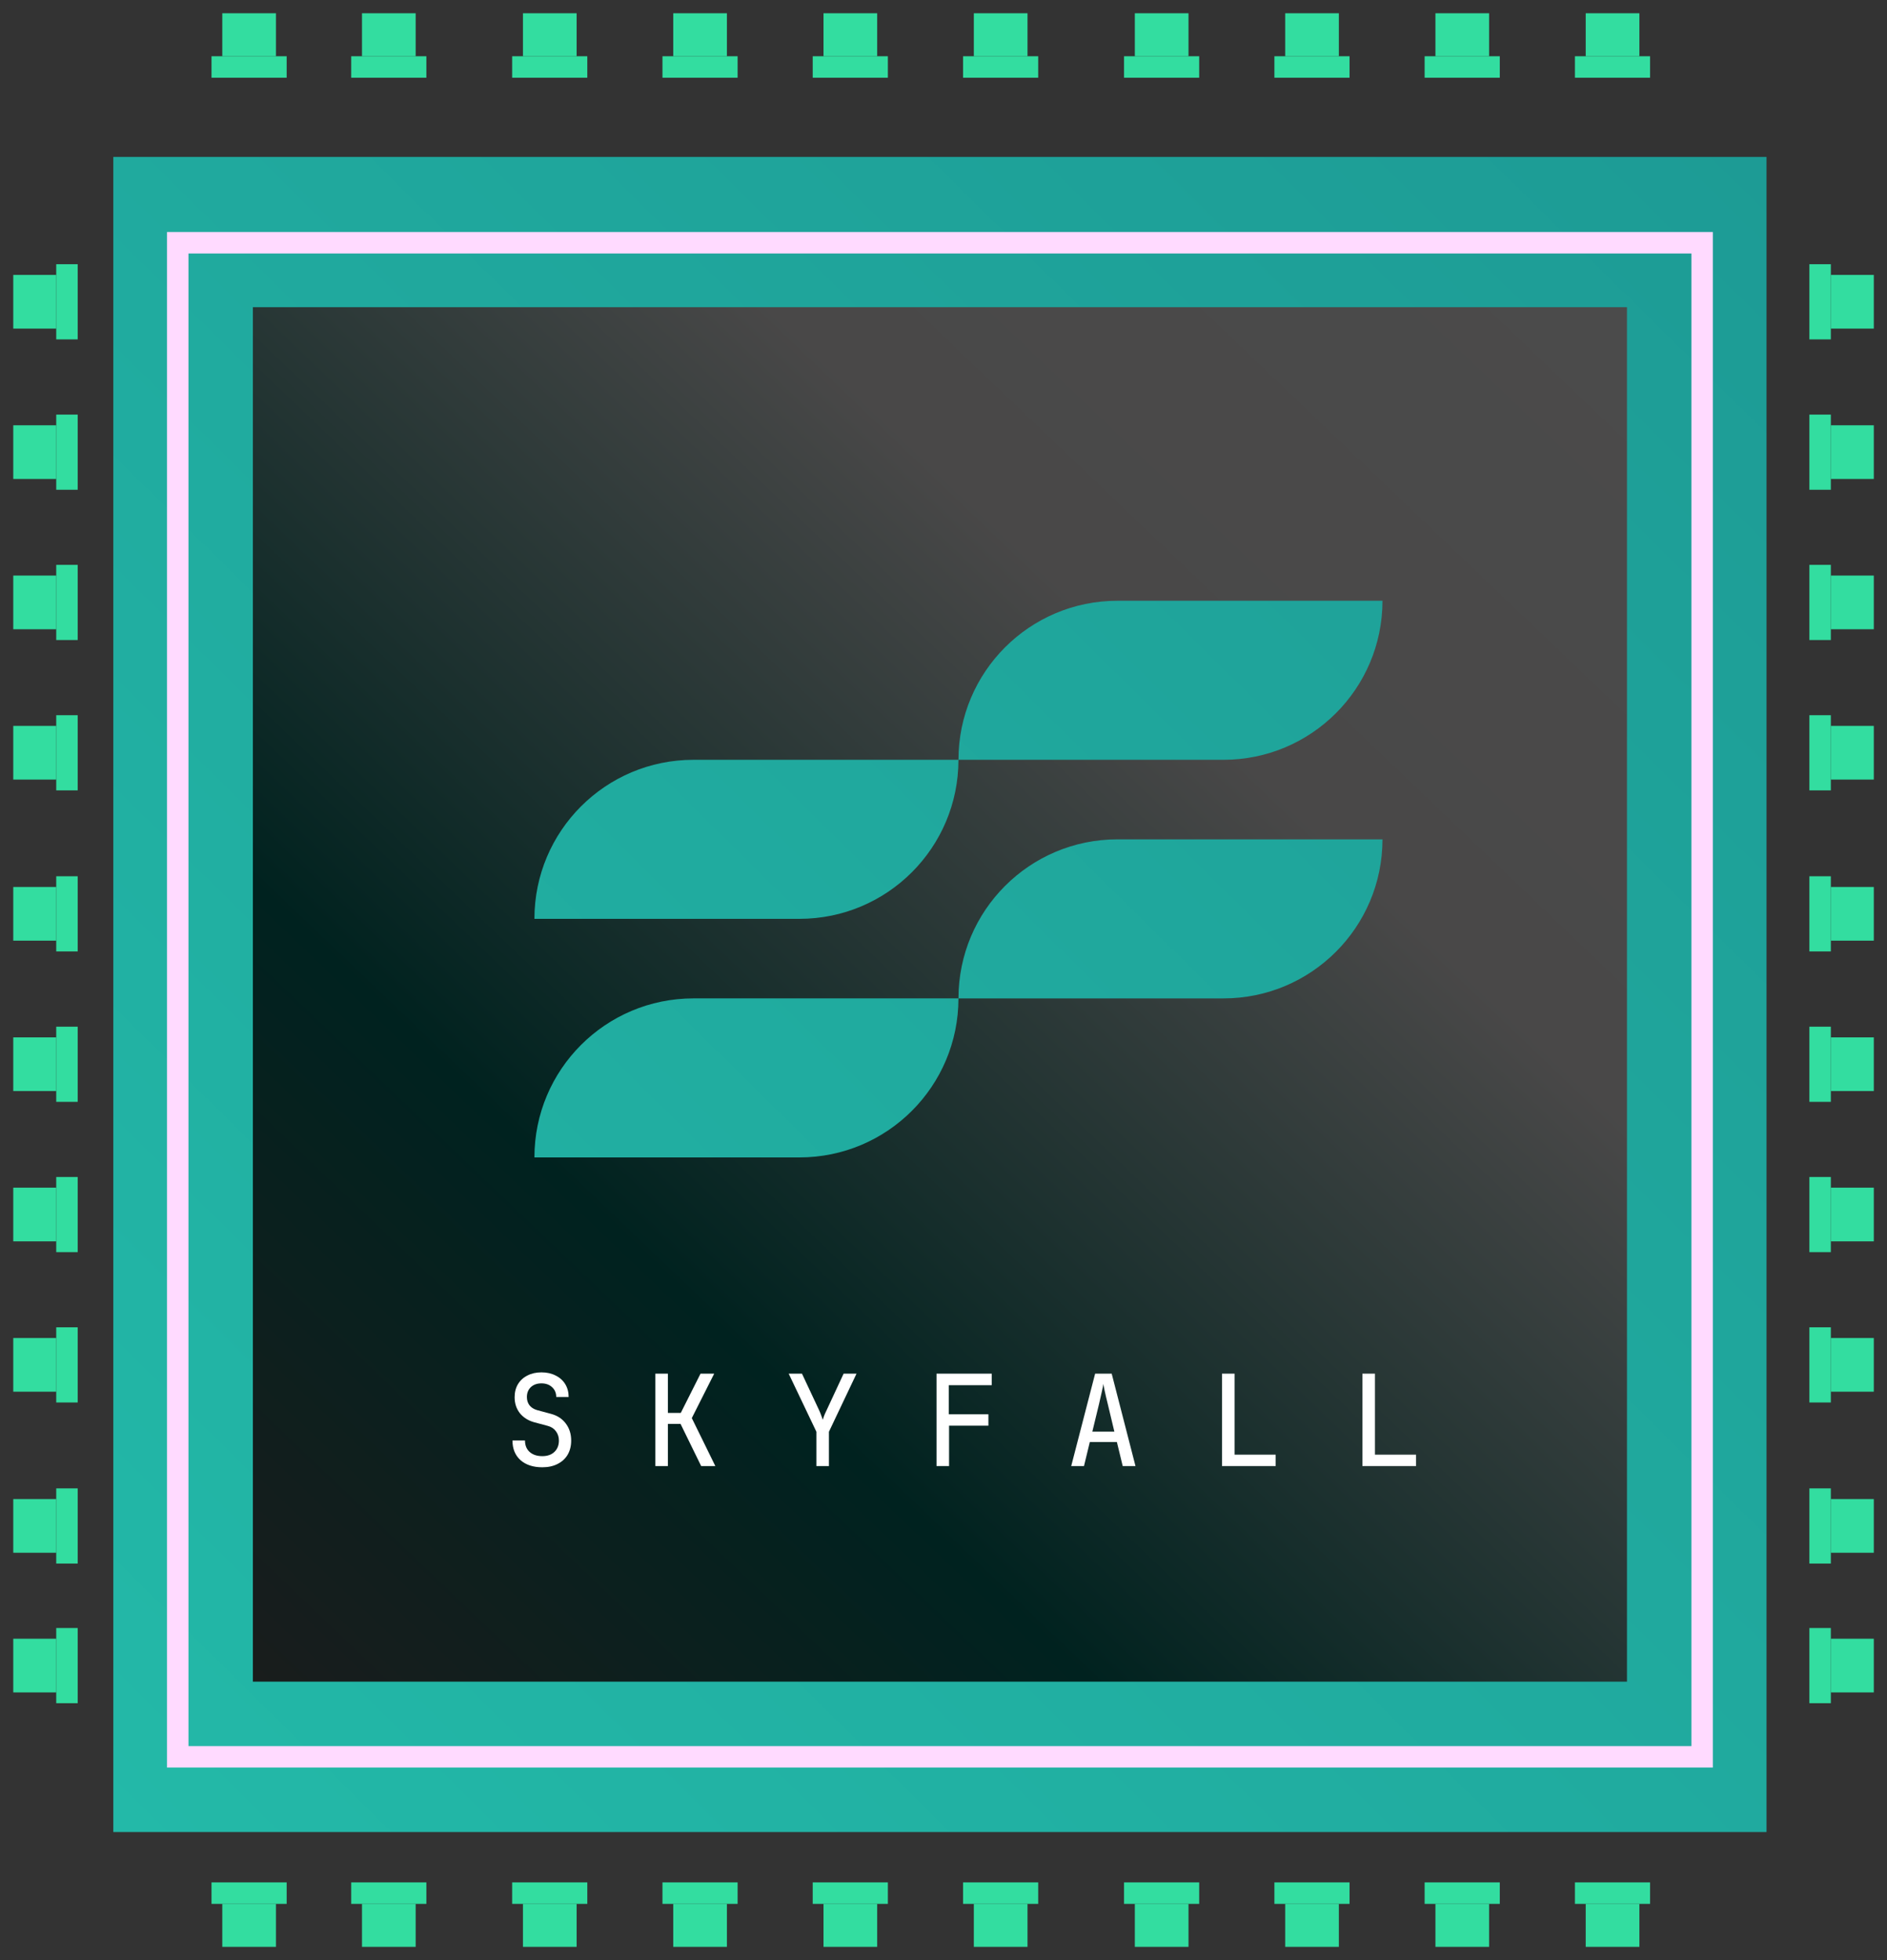 <svg width="104" height="108" viewBox="0 0 104 108" fill="none" xmlns="http://www.w3.org/2000/svg">
<rect x="0" y="0" width="104" height="108" fill="#333333" stroke="none"/>
<rect width="4.142" height="1.183" transform="matrix(-1 -8.7423e-08 -8.74226e-08 1 90.942 3.099)" fill="#33DDA0"/>
<rect width="2.958" height="2.367" transform="matrix(-1 -8.7423e-08 -8.74226e-08 1 90.353 0.731)" fill="#33DDA0"/>
<rect width="4.142" height="1.183" transform="matrix(-1 -8.7423e-08 -8.74226e-08 1 82.659 3.099)" fill="#33DDA0"/>
<rect width="2.958" height="2.367" transform="matrix(-1 -8.7423e-08 -8.74226e-08 1 82.07 0.731)" fill="#33DDA0"/>
<rect width="4.142" height="1.183" transform="matrix(-1 -8.7423e-08 -8.74226e-08 1 74.379 3.099)" fill="#33DDA0"/>
<rect width="2.958" height="2.367" transform="matrix(-1 -8.7423e-08 -8.74226e-08 1 73.79 0.731)" fill="#33DDA0"/>
<rect width="4.142" height="1.183" transform="matrix(-1 -8.7423e-08 -8.74226e-08 1 66.092 3.099)" fill="#33DDA0"/>
<rect width="2.958" height="2.367" transform="matrix(-1 -8.7423e-08 -8.74226e-08 1 65.503 0.731)" fill="#33DDA0"/>
<rect width="4.142" height="1.183" transform="matrix(-1 -8.7423e-08 -8.74226e-08 1 57.22 3.099)" fill="#33DDA0"/>
<rect width="2.958" height="2.367" transform="matrix(-1 -8.7423e-08 -8.74226e-08 1 56.63 0.731)" fill="#33DDA0"/>
<rect width="4.142" height="1.183" transform="matrix(-1 -8.7423e-08 -8.74226e-08 1 48.934 3.099)" fill="#33DDA0"/>
<rect width="2.958" height="2.367" transform="matrix(-1 -8.7423e-08 -8.74226e-08 1 48.345 0.731)" fill="#33DDA0"/>
<rect width="4.142" height="1.183" transform="matrix(-1 -8.7423e-08 -8.74226e-08 1 40.653 3.099)" fill="#33DDA0"/>
<rect width="2.958" height="2.367" transform="matrix(-1 -8.7423e-08 -8.74226e-08 1 40.063 0.731)" fill="#33DDA0"/>
<rect width="4.142" height="1.183" transform="matrix(-1 -8.7423e-08 -8.74226e-08 1 32.369 3.099)" fill="#33DDA0"/>
<rect width="2.958" height="2.367" transform="matrix(-1 -8.7423e-08 -8.74226e-08 1 31.78 0.731)" fill="#33DDA0"/>
<rect width="4.142" height="1.183" transform="matrix(-1 -8.7423e-08 -8.74226e-08 1 23.499 3.099)" fill="#33DDA0"/>
<rect width="2.958" height="2.367" transform="matrix(-1 -8.7423e-08 -8.74226e-08 1 22.909 0.731)" fill="#33DDA0"/>
<rect width="4.142" height="1.183" transform="matrix(-1 -8.7423e-08 -8.74226e-08 1 15.799 3.099)" fill="#33DDA0"/>
<rect width="2.958" height="2.367" transform="matrix(-1 -8.7423e-08 -8.74226e-08 1 15.209 0.731)" fill="#33DDA0"/>
<rect x="90.942" y="104.901" width="4.142" height="1.183" transform="rotate(180 90.942 104.901)" fill="#33DDA0"/>
<rect x="90.353" y="107.269" width="2.958" height="2.367" transform="rotate(180 90.353 107.269)" fill="#33DDA0"/>
<rect x="82.659" y="104.901" width="4.142" height="1.183" transform="rotate(180 82.659 104.901)" fill="#33DDA0"/>
<rect x="82.07" y="107.269" width="2.958" height="2.367" transform="rotate(180 82.07 107.269)" fill="#33DDA0"/>
<rect x="74.379" y="104.901" width="4.142" height="1.183" transform="rotate(180 74.379 104.901)" fill="#33DDA0"/>
<rect x="73.79" y="107.269" width="2.958" height="2.367" transform="rotate(180 73.79 107.269)" fill="#33DDA0"/>
<rect x="66.092" y="104.901" width="4.142" height="1.183" transform="rotate(180 66.092 104.901)" fill="#33DDA0"/>
<rect x="65.503" y="107.269" width="2.958" height="2.367" transform="rotate(180 65.503 107.269)" fill="#33DDA0"/>
<rect x="57.22" y="104.901" width="4.142" height="1.183" transform="rotate(180 57.22 104.901)" fill="#33DDA0"/>
<rect x="56.63" y="107.269" width="2.958" height="2.367" transform="rotate(180 56.63 107.269)" fill="#33DDA0"/>
<rect x="48.934" y="104.901" width="4.142" height="1.183" transform="rotate(180 48.934 104.901)" fill="#33DDA0"/>
<rect x="48.345" y="107.269" width="2.958" height="2.367" transform="rotate(180 48.345 107.269)" fill="#33DDA0"/>
<rect x="40.653" y="104.901" width="4.142" height="1.183" transform="rotate(180 40.653 104.901)" fill="#33DDA0"/>
<rect x="40.063" y="107.269" width="2.958" height="2.367" transform="rotate(180 40.063 107.269)" fill="#33DDA0"/>
<rect x="32.369" y="104.901" width="4.142" height="1.183" transform="rotate(180 32.369 104.901)" fill="#33DDA0"/>
<rect x="31.78" y="107.269" width="2.958" height="2.367" transform="rotate(180 31.78 107.269)" fill="#33DDA0"/>
<rect x="23.499" y="104.901" width="4.142" height="1.183" transform="rotate(180 23.499 104.901)" fill="#33DDA0"/>
<rect x="22.909" y="107.269" width="2.958" height="2.367" transform="rotate(180 22.909 107.269)" fill="#33DDA0"/>
<rect x="15.799" y="104.901" width="4.142" height="1.183" transform="rotate(180 15.799 104.901)" fill="#33DDA0"/>
<rect x="15.209" y="107.269" width="2.958" height="2.367" transform="rotate(180 15.209 107.269)" fill="#33DDA0"/>
<rect x="100.905" y="14.558" width="4.142" height="1.183" transform="rotate(90 100.905 14.558)" fill="#33DDA0"/>
<rect x="103.273" y="15.148" width="2.958" height="2.367" transform="rotate(90 103.273 15.148)" fill="#33DDA0"/>
<rect x="100.905" y="22.844" width="4.142" height="1.183" transform="rotate(90 100.905 22.844)" fill="#33DDA0"/>
<rect x="103.273" y="23.433" width="2.958" height="2.367" transform="rotate(90 103.273 23.433)" fill="#33DDA0"/>
<rect x="100.905" y="31.123" width="4.142" height="1.183" transform="rotate(90 100.905 31.123)" fill="#33DDA0"/>
<rect x="103.273" y="31.713" width="2.958" height="2.367" transform="rotate(90 103.273 31.713)" fill="#33DDA0"/>
<rect x="100.905" y="39.407" width="4.142" height="1.183" transform="rotate(90 100.905 39.407)" fill="#33DDA0"/>
<rect x="103.273" y="39.996" width="2.958" height="2.367" transform="rotate(90 103.273 39.996)" fill="#33DDA0"/>
<rect x="100.905" y="48.281" width="4.142" height="1.183" transform="rotate(90 100.905 48.281)" fill="#33DDA0"/>
<rect x="103.273" y="48.871" width="2.958" height="2.367" transform="rotate(90 103.273 48.871)" fill="#33DDA0"/>
<rect x="100.905" y="56.569" width="4.142" height="1.183" transform="rotate(90 100.905 56.569)" fill="#33DDA0"/>
<rect x="103.273" y="57.158" width="2.958" height="2.367" transform="rotate(90 103.273 57.158)" fill="#33DDA0"/>
<rect x="100.905" y="64.85" width="4.142" height="1.183" transform="rotate(90 100.905 64.85)" fill="#33DDA0"/>
<rect x="103.273" y="65.439" width="2.958" height="2.367" transform="rotate(90 103.273 65.439)" fill="#33DDA0"/>
<rect x="100.905" y="73.133" width="4.142" height="1.183" transform="rotate(90 100.905 73.133)" fill="#33DDA0"/>
<rect x="103.273" y="73.723" width="2.958" height="2.367" transform="rotate(90 103.273 73.723)" fill="#33DDA0"/>
<rect x="100.905" y="82.008" width="4.142" height="1.183" transform="rotate(90 100.905 82.008)" fill="#33DDA0"/>
<rect x="103.273" y="82.597" width="2.958" height="2.367" transform="rotate(90 103.273 82.597)" fill="#33DDA0"/>
<rect x="100.905" y="89.702" width="4.142" height="1.183" transform="rotate(90 100.905 89.702)" fill="#33DDA0"/>
<rect x="103.273" y="90.292" width="2.958" height="2.367" transform="rotate(90 103.273 90.292)" fill="#33DDA0"/>
<rect width="4.142" height="1.183" transform="matrix(4.37113e-08 1 1 -4.37115e-08 3.099 14.558)" fill="#33DDA0"/>
<rect width="2.958" height="2.367" transform="matrix(4.37113e-08 1 1 -4.37115e-08 0.731 15.148)" fill="#33DDA0"/>
<rect width="4.142" height="1.183" transform="matrix(4.37113e-08 1 1 -4.37115e-08 3.099 22.844)" fill="#33DDA0"/>
<rect width="2.958" height="2.367" transform="matrix(4.37113e-08 1 1 -4.37115e-08 0.731 23.433)" fill="#33DDA0"/>
<rect width="4.142" height="1.183" transform="matrix(4.37113e-08 1 1 -4.37115e-08 3.099 31.123)" fill="#33DDA0"/>
<rect width="2.958" height="2.367" transform="matrix(4.37113e-08 1 1 -4.37115e-08 0.731 31.713)" fill="#33DDA0"/>
<rect width="4.142" height="1.183" transform="matrix(4.37113e-08 1 1 -4.37115e-08 3.099 39.407)" fill="#33DDA0"/>
<rect width="2.958" height="2.367" transform="matrix(4.37113e-08 1 1 -4.37115e-08 0.731 39.996)" fill="#33DDA0"/>
<rect width="4.142" height="1.183" transform="matrix(4.37113e-08 1 1 -4.37115e-08 3.099 48.281)" fill="#33DDA0"/>
<rect width="2.958" height="2.367" transform="matrix(4.37113e-08 1 1 -4.37115e-08 0.731 48.871)" fill="#33DDA0"/>
<rect width="4.142" height="1.183" transform="matrix(4.37113e-08 1 1 -4.37115e-08 3.099 56.569)" fill="#33DDA0"/>
<rect width="2.958" height="2.367" transform="matrix(4.37113e-08 1 1 -4.37115e-08 0.731 57.158)" fill="#33DDA0"/>
<rect width="4.142" height="1.183" transform="matrix(4.37113e-08 1 1 -4.37115e-08 3.099 64.85)" fill="#33DDA0"/>
<rect width="2.958" height="2.367" transform="matrix(4.37113e-08 1 1 -4.37115e-08 0.731 65.439)" fill="#33DDA0"/>
<rect width="4.142" height="1.183" transform="matrix(4.37113e-08 1 1 -4.37115e-08 3.099 73.133)" fill="#33DDA0"/>
<rect width="2.958" height="2.367" transform="matrix(4.37113e-08 1 1 -4.37115e-08 0.731 73.723)" fill="#33DDA0"/>
<rect width="4.142" height="1.183" transform="matrix(4.37113e-08 1 1 -4.37115e-08 3.099 82.008)" fill="#33DDA0"/>
<rect width="2.958" height="2.367" transform="matrix(4.37113e-08 1 1 -4.37115e-08 0.731 82.597)" fill="#33DDA0"/>
<rect width="4.142" height="1.183" transform="matrix(4.37113e-08 1 1 -4.37115e-08 3.099 89.702)" fill="#33DDA0"/>
<rect width="2.958" height="2.367" transform="matrix(4.37113e-08 1 1 -4.37115e-08 0.731 90.292)" fill="#33DDA0"/>
<rect x="6.245" y="8.645" width="91.115" height="92.298" fill="url(#paint0_linear_2002_35360)"/>
<rect x="9.796" y="13.376" width="84.015" height="83.423" stroke="#FFDAFF" stroke-width="1.183"/>
<path fill-rule="evenodd" clip-rule="evenodd" d="M13.937 16.926H89.669V92.658H13.937V16.926ZM52.824 41.864H38.218C33.378 41.864 29.454 45.787 29.454 50.627H44.06C48.9 50.627 52.824 46.703 52.824 41.864ZM38.218 55.01H52.824C52.824 59.85 48.9 63.773 44.06 63.773H29.454C29.454 58.933 33.378 55.01 38.218 55.01ZM76.194 33.101H61.588C56.748 33.101 52.825 37.024 52.825 41.864H67.43C72.27 41.864 76.194 37.941 76.194 33.101ZM61.588 46.247H76.194C76.194 51.087 72.27 55.011 67.43 55.011H52.825C52.825 50.17 56.748 46.247 61.588 46.247Z" fill="url(#paint1_linear_2002_35360)"/>
<path d="M75.088 80.778V75.687H75.778V80.15H78.044V80.778H75.088Z" fill="white"/>
<path d="M67.35 80.778V75.687H68.041V80.15H70.307V80.778H67.35Z" fill="white"/>
<path d="M59.039 80.778L60.357 75.687H61.27L62.581 80.778H61.877L61.556 79.453H60.064L59.743 80.778H59.039ZM60.203 78.881H61.417L61.054 77.361C60.984 77.082 60.929 76.845 60.887 76.65C60.845 76.454 60.819 76.322 60.81 76.252C60.801 76.322 60.775 76.454 60.733 76.65C60.691 76.845 60.638 77.08 60.573 77.354L60.203 78.881Z" fill="white"/>
<path d="M51.616 80.778V75.687H54.657V76.322H52.293V77.926H54.475V78.553H52.307V80.778H51.616Z" fill="white"/>
<path d="M44.995 80.778V78.888L43.468 75.687H44.2L45.142 77.696C45.198 77.817 45.242 77.926 45.274 78.023C45.312 78.121 45.335 78.191 45.344 78.233C45.358 78.191 45.381 78.121 45.414 78.023C45.451 77.926 45.5 77.817 45.56 77.696L46.495 75.687H47.206L45.686 78.888V80.778H44.995Z" fill="white"/>
<path d="M36.12 80.778V75.687H36.81V77.849H37.521L38.609 75.687H39.362L38.128 78.135L39.425 80.778H38.644L37.508 78.456H36.81V80.778H36.12Z" fill="white"/>
<path d="M29.89 80.845C29.388 80.845 28.988 80.715 28.69 80.455C28.393 80.19 28.244 79.827 28.244 79.367H28.934C28.934 79.637 29.02 79.848 29.192 80.002C29.364 80.155 29.597 80.232 29.89 80.232C30.169 80.232 30.39 80.155 30.552 80.002C30.72 79.844 30.803 79.634 30.803 79.374C30.803 79.179 30.75 79.009 30.643 78.865C30.536 78.716 30.385 78.616 30.19 78.565L29.436 78.363C29.107 78.27 28.844 78.103 28.648 77.861C28.458 77.614 28.363 77.324 28.363 76.989C28.363 76.715 28.423 76.475 28.544 76.271C28.669 76.062 28.844 75.901 29.067 75.79C29.29 75.674 29.548 75.615 29.841 75.615C30.139 75.615 30.399 75.674 30.622 75.79C30.85 75.901 31.026 76.059 31.152 76.264C31.277 76.469 31.34 76.706 31.34 76.975H30.657C30.657 76.752 30.58 76.571 30.427 76.431C30.278 76.292 30.083 76.222 29.841 76.222C29.599 76.222 29.404 76.292 29.255 76.431C29.111 76.571 29.039 76.752 29.039 76.975C29.039 77.156 29.088 77.31 29.186 77.436C29.283 77.556 29.42 77.642 29.597 77.694L30.371 77.903C30.72 77.996 30.991 78.175 31.187 78.44C31.382 78.7 31.48 79.011 31.48 79.374C31.48 79.671 31.415 79.932 31.284 80.155C31.154 80.374 30.968 80.543 30.727 80.664C30.489 80.785 30.21 80.845 29.89 80.845Z" fill="white"/>
<defs>
<linearGradient id="paint0_linear_2002_35360" x1="97.475" y1="8.811" x2="6.378" y2="101.122" gradientUnits="userSpaceOnUse">
<stop stop-color="#1D9B95"/>
<stop offset="1" stop-color="#23B9A8"/>
</linearGradient>
<linearGradient id="paint1_linear_2002_35360" x1="90.188" y1="17.31" x2="13.666" y2="97.476" gradientUnits="userSpaceOnUse">
<stop stop-color="#4B4B4B"/>
<stop offset="0.295" stop-color="#494848"/>
<stop offset="0.68" stop-color="#00221F"/>
<stop offset="1" stop-color="#1C1C1C"/>
</linearGradient>
</defs>
</svg>
